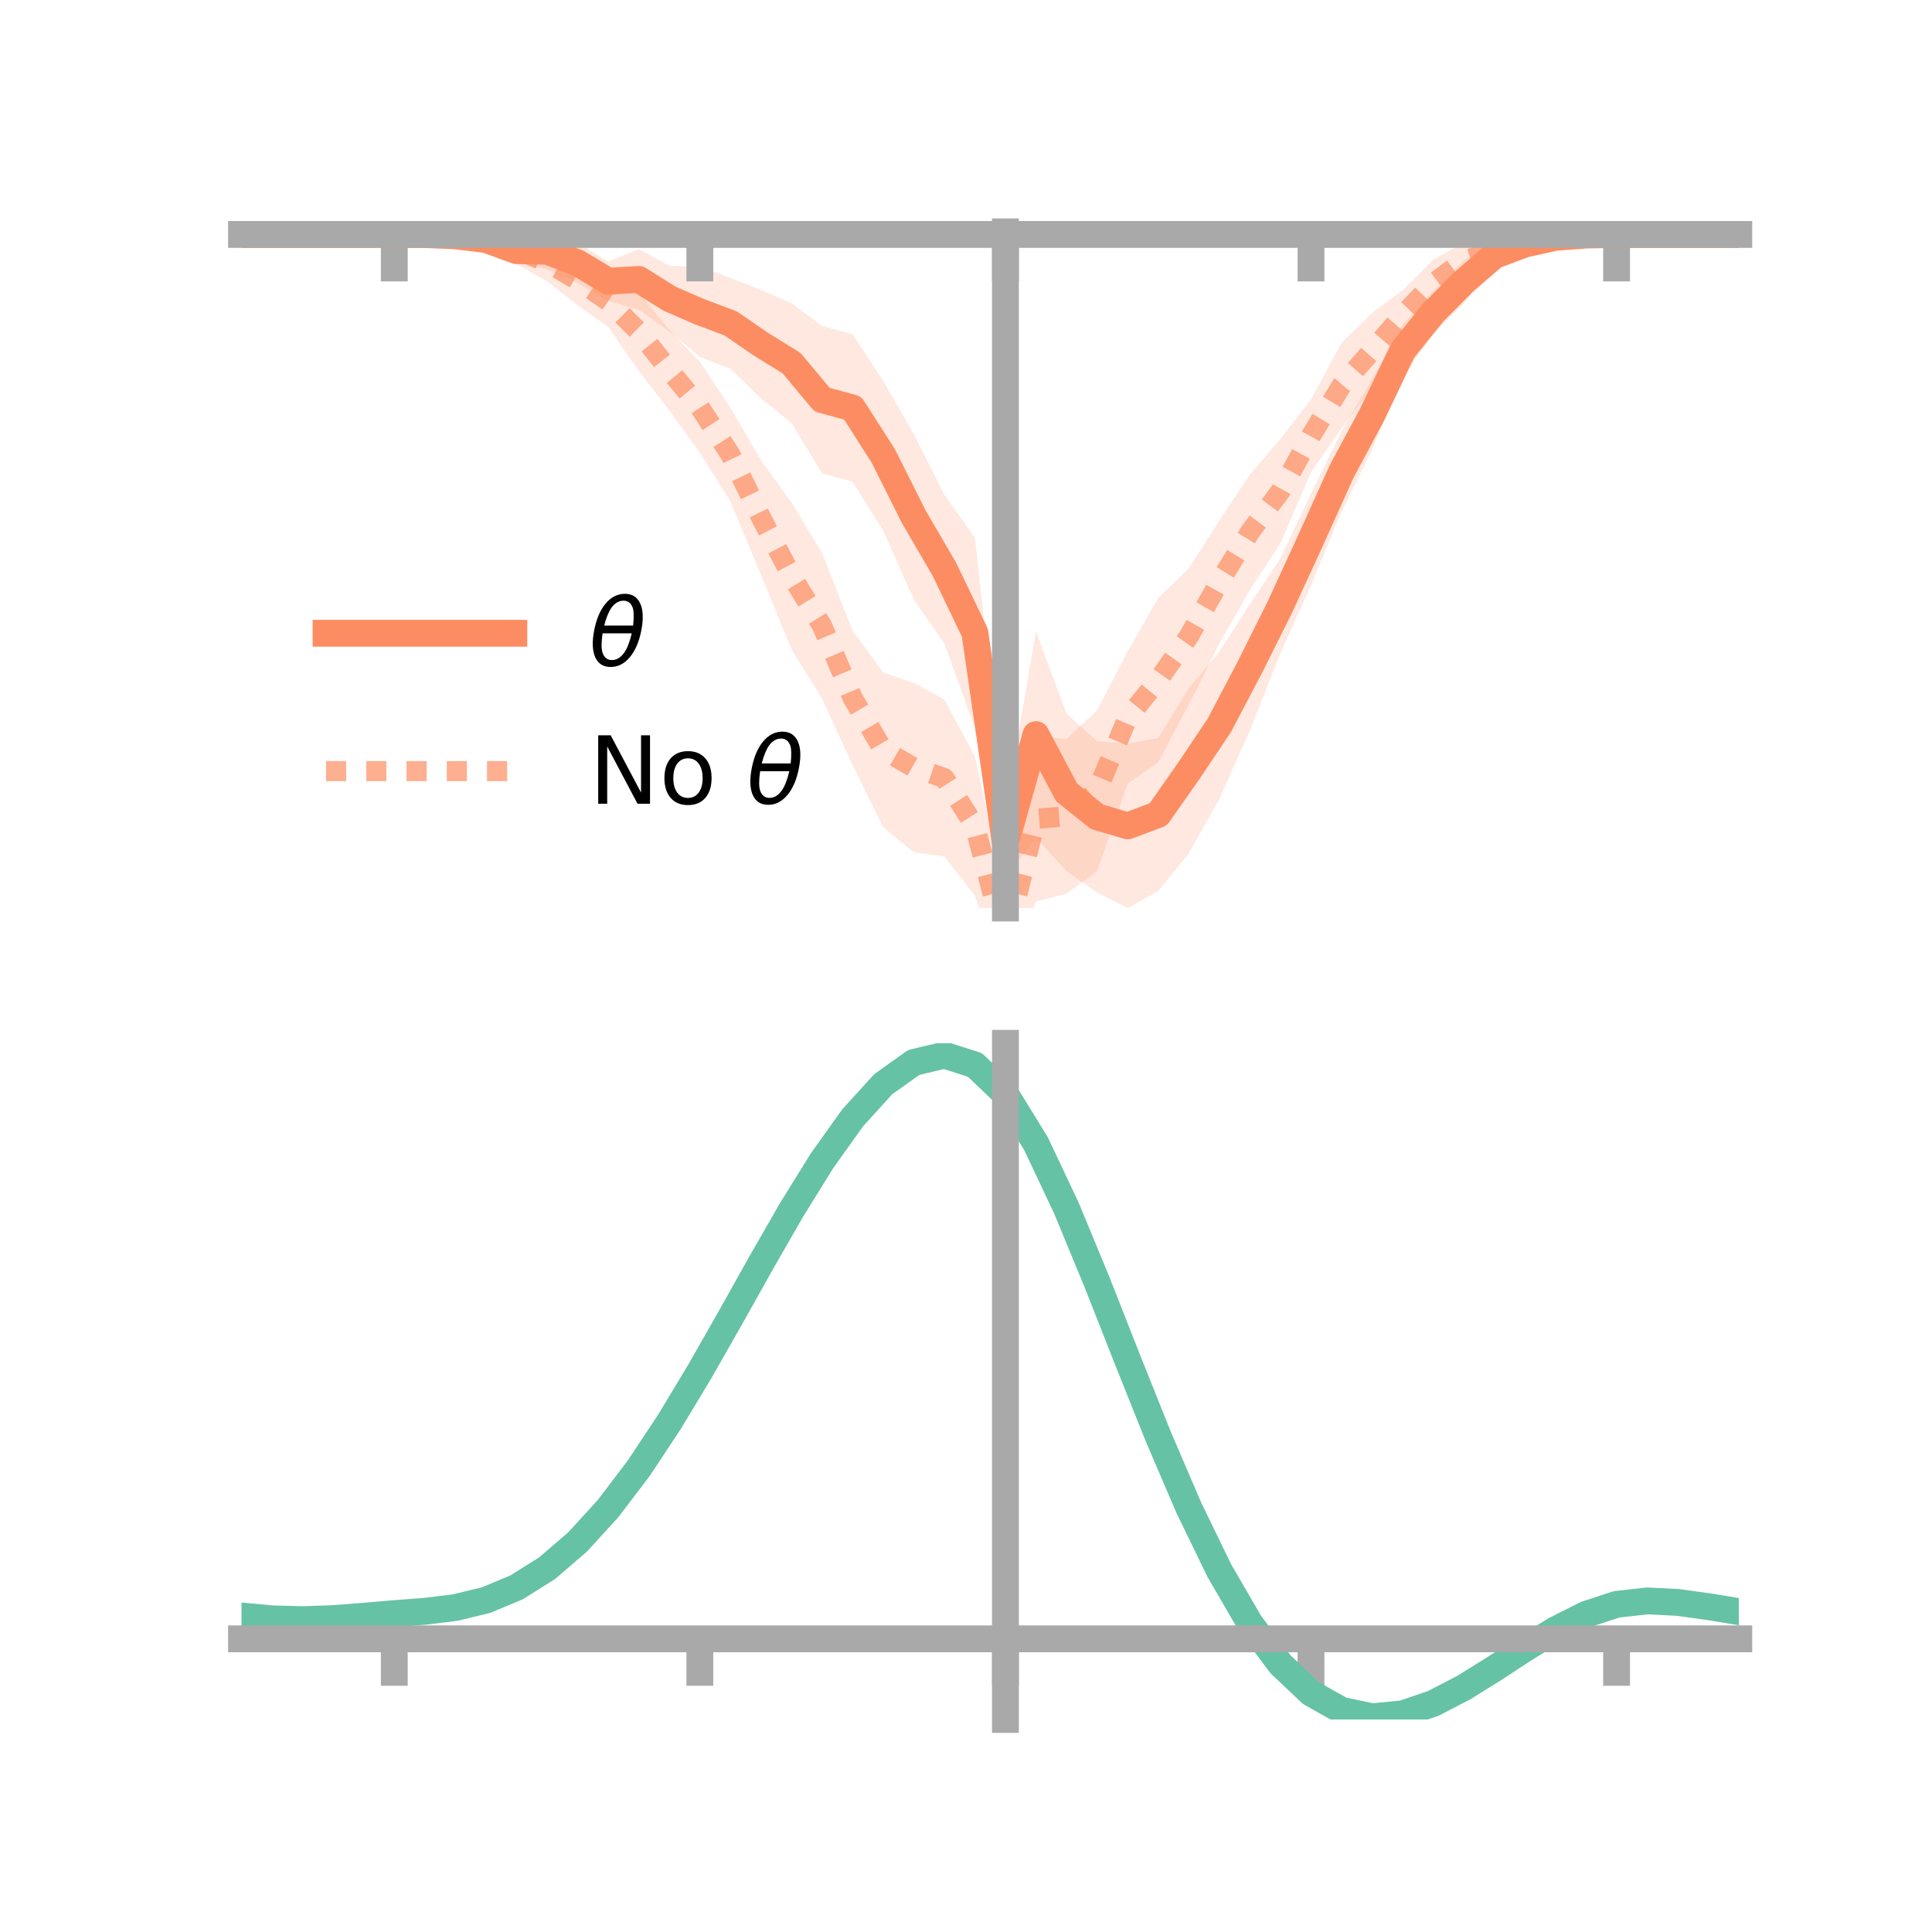 <?xml version="1.0" encoding="utf-8" standalone="no"?>
<!DOCTYPE svg PUBLIC "-//W3C//DTD SVG 1.1//EN"
  "http://www.w3.org/Graphics/SVG/1.1/DTD/svg11.dtd">
<!-- Created with matplotlib (https://matplotlib.org/) -->
<svg height="144pt" version="1.1" viewBox="0 0 144 144" width="144pt" xmlns="http://www.w3.org/2000/svg" xmlns:xlink="http://www.w3.org/1999/xlink">
 <defs>
  <style type="text/css">*{stroke-linecap:butt;stroke-linejoin:round;}</style>
 </defs>
 <g id="figure_1">
  <g id="patch_1">
   <path d="M 0 144 
L 144 144 
L 144 0 
L 0 0 
z
" style="fill:none;"/>
  </g>
  <g id="axes_1">
   <g id="patch_2">
    <path d="M 18 67.68 
L 129.6 67.68 
L 129.6 17.28 
L 18 17.28 
z
" style="fill:none;"/>
   </g>
   <g id="PolyCollection_1">
    <path clip-path="url(#p55e758e37e)" d="M 18 17.474 
L 18 17.474 
L 20.278 17.474 
L 22.555 17.474 
L 24.833 17.474 
L 27.11 17.474 
L 29.388 17.474 
L 31.665 17.383 
L 33.943 17.28 
L 36.22 17.302 
L 38.498 17.822 
L 40.776 17.353 
L 43.053 18.074 
L 45.331 19.494 
L 47.608 18.57 
L 49.886 19.808 
L 52.163 19.883 
L 54.441 20.711 
L 56.718 21.618 
L 58.996 22.6 
L 61.273 24.301 
L 63.551 24.911 
L 65.829 28.402 
L 68.106 32.35 
L 70.384 36.869 
L 72.661 40.083 
L 74.939 60.376 
L 77.216 47.056 
L 79.494 53.192 
L 81.771 55.241 
L 84.049 55.431 
L 86.327 54.995 
L 88.604 51.307 
L 90.882 48.58 
L 93.159 45.02 
L 95.437 41.636 
L 97.714 36.791 
L 99.992 32.135 
L 102.269 28.274 
L 104.547 24.209 
L 106.824 21.694 
L 109.102 19.412 
L 111.38 18.157 
L 113.657 17.644 
L 115.935 17.408 
L 118.212 17.423 
L 120.49 17.474 
L 122.767 17.474 
L 125.045 17.474 
L 127.322 17.474 
L 129.6 17.474 
L 129.6 17.474 
L 129.6 17.474 
L 127.322 17.474 
L 125.045 17.474 
L 122.767 17.474 
L 120.49 17.475 
L 118.212 17.619 
L 115.935 17.972 
L 113.657 18.736 
L 111.38 19.934 
L 109.102 22.605 
L 106.824 24.904 
L 104.547 28.044 
L 102.269 33.525 
L 99.992 38.168 
L 97.714 43.611 
L 95.437 48.684 
L 93.159 54.436 
L 90.882 59.545 
L 88.604 63.61 
L 86.327 66.408 
L 84.049 67.68 
L 81.771 66.525 
L 79.494 64.922 
L 77.216 62.451 
L 74.939 65.347 
L 72.661 54.23 
L 70.384 47.969 
L 68.106 44.681 
L 65.829 39.548 
L 63.551 35.911 
L 61.273 35.282 
L 58.996 31.527 
L 56.718 29.698 
L 54.441 27.479 
L 52.163 26.605 
L 49.886 24.699 
L 47.608 23.084 
L 45.331 22.43 
L 43.053 21.106 
L 40.776 20.101 
L 38.498 19.542 
L 36.22 18.406 
L 33.943 17.877 
L 31.665 17.58 
L 29.388 17.474 
L 27.11 17.474 
L 24.833 17.474 
L 22.555 17.474 
L 20.278 17.474 
L 18 17.474 
z
" style="fill:#fc8d62;fill-opacity:0.2;"/>
   </g>
   <g id="PolyCollection_2">
    <path clip-path="url(#p55e758e37e)" d="M 18 17.474 
L 18 17.474 
L 20.278 17.474 
L 22.555 17.474 
L 24.833 17.474 
L 27.11 17.474 
L 29.388 17.474 
L 31.665 17.351 
L 33.943 17.201 
L 36.22 17.299 
L 38.498 17.474 
L 40.776 18.175 
L 43.053 19.03 
L 45.331 20.522 
L 47.608 21.766 
L 49.886 24.595 
L 52.163 26.973 
L 54.441 30.397 
L 56.718 34.295 
L 58.996 37.461 
L 61.273 41.214 
L 63.551 47.02 
L 65.829 50.127 
L 68.106 50.897 
L 70.384 52.148 
L 72.661 56.366 
L 74.939 67.048 
L 77.216 54.864 
L 79.494 55.081 
L 81.771 52.941 
L 84.049 48.561 
L 86.327 44.568 
L 88.604 42.371 
L 90.882 38.803 
L 93.159 35.367 
L 95.437 32.723 
L 97.714 29.77 
L 99.992 25.558 
L 102.269 23.317 
L 104.547 21.635 
L 106.824 19.355 
L 109.102 18.093 
L 111.38 17.703 
L 113.657 17.377 
L 115.935 17.358 
L 118.212 17.44 
L 120.49 17.474 
L 122.767 17.474 
L 125.045 17.474 
L 127.322 17.474 
L 129.6 17.474 
L 129.6 17.474 
L 129.6 17.474 
L 127.322 17.474 
L 125.045 17.474 
L 122.767 17.474 
L 120.49 17.475 
L 118.212 17.613 
L 115.935 18.11 
L 113.657 18.589 
L 111.38 19.797 
L 109.102 20.754 
L 106.824 22.892 
L 104.547 25.35 
L 102.269 28.938 
L 99.992 31.913 
L 97.714 35.199 
L 95.437 40.501 
L 93.159 43.963 
L 90.882 47.962 
L 88.604 52.51 
L 86.327 56.806 
L 84.049 58.421 
L 81.771 64.926 
L 79.494 66.607 
L 77.216 67.195 
L 74.939 73.487 
L 72.661 66.755 
L 70.384 63.835 
L 68.106 63.517 
L 65.829 61.669 
L 63.551 57.018 
L 61.273 52.076 
L 58.996 48.398 
L 56.718 42.83 
L 54.441 37.373 
L 52.163 33.744 
L 49.886 30.589 
L 47.608 27.648 
L 45.331 24.376 
L 43.053 22.742 
L 40.776 20.964 
L 38.498 19.679 
L 36.22 18.595 
L 33.943 17.864 
L 31.665 17.585 
L 29.388 17.474 
L 27.11 17.474 
L 24.833 17.474 
L 22.555 17.474 
L 20.278 17.474 
L 18 17.474 
z
" style="fill:#fc8d62;fill-opacity:0.2;"/>
   </g>
   <g id="matplotlib.axis_1">
    <g id="xtick_1">
     <g id="line2d_1">
      <defs>
       <path d="M 0 0 
L 0 3.5 
" id="m920d75968a" style="stroke:#a9a9a9;stroke-width:2;"/>
      </defs>
      <g>
       <use style="fill:#a9a9a9;stroke:#a9a9a9;stroke-width:2;" x="29.388" xlink:href="#m920d75968a" y="17.474"/>
      </g>
     </g>
    </g>
    <g id="xtick_2">
     <g id="line2d_2">
      <g>
       <use style="fill:#a9a9a9;stroke:#a9a9a9;stroke-width:2;" x="52.163" xlink:href="#m920d75968a" y="17.474"/>
      </g>
     </g>
    </g>
    <g id="xtick_3">
     <g id="line2d_3">
      <g>
       <use style="fill:#a9a9a9;stroke:#a9a9a9;stroke-width:2;" x="74.939" xlink:href="#m920d75968a" y="17.474"/>
      </g>
     </g>
    </g>
    <g id="xtick_4">
     <g id="line2d_4">
      <g>
       <use style="fill:#a9a9a9;stroke:#a9a9a9;stroke-width:2;" x="97.714" xlink:href="#m920d75968a" y="17.474"/>
      </g>
     </g>
    </g>
    <g id="xtick_5">
     <g id="line2d_5">
      <g>
       <use style="fill:#a9a9a9;stroke:#a9a9a9;stroke-width:2;" x="120.49" xlink:href="#m920d75968a" y="17.474"/>
      </g>
     </g>
    </g>
   </g>
   <g id="matplotlib.axis_2"/>
   <g id="line2d_6">
    <path clip-path="url(#p55e758e37e)" d="M 18 17.474 
L 20.278 17.474 
L 22.555 17.474 
L 24.833 17.474 
L 27.11 17.474 
L 29.388 17.474 
L 31.665 17.482 
L 33.943 17.578 
L 36.22 17.854 
L 38.498 18.682 
L 40.776 18.727 
L 43.053 19.59 
L 45.331 20.962 
L 47.608 20.827 
L 49.886 22.254 
L 52.163 23.244 
L 54.441 24.095 
L 56.718 25.658 
L 58.996 27.064 
L 61.273 29.791 
L 63.551 30.411 
L 65.829 33.975 
L 68.106 38.515 
L 70.384 42.419 
L 72.661 47.157 
L 74.939 62.861 
L 77.216 54.753 
L 79.494 59.057 
L 81.771 60.883 
L 84.049 61.556 
L 86.327 60.702 
L 88.604 57.458 
L 90.882 54.062 
L 93.159 49.728 
L 95.437 45.16 
L 97.714 40.201 
L 99.992 35.151 
L 102.269 30.9 
L 104.547 26.127 
L 106.824 23.299 
L 109.102 21.009 
L 111.38 19.045 
L 113.657 18.19 
L 115.935 17.69 
L 118.212 17.521 
L 120.49 17.474 
L 122.767 17.474 
L 125.045 17.474 
L 127.322 17.474 
L 129.6 17.474 
" style="fill:none;stroke:#fc8d62;stroke-linecap:square;stroke-width:2;"/>
   </g>
   <g id="line2d_7">
    <path clip-path="url(#p55e758e37e)" d="M 18 17.474 
L 20.278 17.474 
L 22.555 17.474 
L 24.833 17.474 
L 27.11 17.474 
L 29.388 17.474 
L 31.665 17.468 
L 33.943 17.532 
L 36.22 17.947 
L 38.498 18.577 
L 40.776 19.569 
L 43.053 20.886 
L 45.331 22.449 
L 47.608 24.707 
L 49.886 27.592 
L 52.163 30.359 
L 54.441 33.885 
L 56.718 38.563 
L 58.996 42.93 
L 61.273 46.645 
L 63.551 52.019 
L 65.829 55.898 
L 68.106 57.207 
L 70.384 57.991 
L 72.661 61.561 
L 74.939 70.267 
L 77.216 61.03 
L 79.494 60.844 
L 81.771 58.933 
L 84.049 53.491 
L 86.327 50.687 
L 88.604 47.441 
L 90.882 43.382 
L 93.159 39.665 
L 95.437 36.612 
L 97.714 32.484 
L 99.992 28.735 
L 102.269 26.128 
L 104.547 23.492 
L 106.824 21.124 
L 109.102 19.423 
L 111.38 18.75 
L 113.657 17.983 
L 115.935 17.734 
L 118.212 17.526 
L 120.49 17.474 
L 122.767 17.474 
L 125.045 17.474 
L 127.322 17.474 
L 129.6 17.474 
" style="fill:none;stroke:#fc8d62;stroke-dasharray:1.5,1.5;stroke-dashoffset:0;stroke-opacity:0.7;stroke-width:1.5;"/>
   </g>
   <g id="patch_3">
    <path d="M 74.939 67.68 
L 74.939 17.28 
" style="fill:none;stroke:#a9a9a9;stroke-linecap:square;stroke-linejoin:miter;stroke-width:2;"/>
   </g>
   <g id="patch_4">
    <path d="M 129.6 67.68 
L 129.6 17.28 
" style="fill:none;"/>
   </g>
   <g id="patch_5">
    <path d="M 18 17.474 
L 129.6 17.474 
" style="fill:none;stroke:#a9a9a9;stroke-linecap:square;stroke-linejoin:miter;stroke-width:2;"/>
   </g>
   <g id="patch_6">
    <path d="M 18 17.28 
L 129.6 17.28 
" style="fill:none;"/>
   </g>
   <g id="legend_1">
    <g id="line2d_8">
     <path d="M 24.3 47.2 
L 38.3 47.2 
" style="fill:none;stroke:#fc8d62;stroke-linecap:square;stroke-width:2;"/>
    </g>
    <g id="line2d_9"/>
    <g id="text_1">
     <!-- $\theta$ -->
     <g transform="translate(43.9 49.65)scale(0.07 -0.07)">
      <defs>
       <path d="M 45.516 34.672 
L 14.453 34.672 
Q 12.359 20.062 14.5 13.875 
Q 17.188 6.25 24.469 6.25 
Q 31.781 6.25 37.359 13.922 
Q 42.234 20.656 45.516 34.672 
z
M 47.016 42.969 
Q 48.344 56.844 46.625 61.719 
Q 43.953 69.438 36.766 69.438 
Q 29.297 69.438 23.828 61.812 
Q 19.531 55.672 16.156 42.969 
z
M 38.188 76.766 
Q 49.906 76.766 54.594 66.406 
Q 59.281 56.109 55.719 37.844 
Q 52.203 19.625 43.453 9.281 
Q 34.766 -1.125 23.047 -1.125 
Q 11.281 -1.125 6.641 9.281 
Q 2 19.625 5.516 37.844 
Q 9.078 56.109 17.719 66.406 
Q 26.422 76.766 38.188 76.766 
z
" id="DejaVuSans-Oblique-952"/>
      </defs>
      <use transform="translate(0 0.234)" xlink:href="#DejaVuSans-Oblique-952"/>
     </g>
    </g>
    <g id="line2d_10">
     <path d="M 24.3 57.474 
L 38.3 57.474 
" style="fill:none;stroke:#fc8d62;stroke-dasharray:1.5,1.5;stroke-dashoffset:0;stroke-opacity:0.7;stroke-width:1.5;"/>
    </g>
    <g id="line2d_11"/>
    <g id="text_2">
     <!-- No $\theta$ -->
     <g transform="translate(43.9 59.924)scale(0.07 -0.07)">
      <defs>
       <path d="M 9.812 72.906 
L 23.094 72.906 
L 55.422 11.922 
L 55.422 72.906 
L 64.984 72.906 
L 64.984 0 
L 51.703 0 
L 19.391 60.984 
L 19.391 0 
L 9.812 0 
z
" id="DejaVuSans-78"/>
       <path d="M 30.609 48.391 
Q 23.391 48.391 19.188 42.75 
Q 14.984 37.109 14.984 27.297 
Q 14.984 17.484 19.156 11.844 
Q 23.344 6.203 30.609 6.203 
Q 37.797 6.203 41.984 11.859 
Q 46.188 17.531 46.188 27.297 
Q 46.188 37.016 41.984 42.703 
Q 37.797 48.391 30.609 48.391 
z
M 30.609 56 
Q 42.328 56 49.016 48.375 
Q 55.719 40.766 55.719 27.297 
Q 55.719 13.875 49.016 6.219 
Q 42.328 -1.422 30.609 -1.422 
Q 18.844 -1.422 12.172 6.219 
Q 5.516 13.875 5.516 27.297 
Q 5.516 40.766 12.172 48.375 
Q 18.844 56 30.609 56 
z
" id="DejaVuSans-111"/>
       <path id="DejaVuSans-32"/>
      </defs>
      <use transform="translate(0 0.234)" xlink:href="#DejaVuSans-78"/>
      <use transform="translate(74.805 0.234)" xlink:href="#DejaVuSans-111"/>
      <use transform="translate(135.986 0.234)" xlink:href="#DejaVuSans-32"/>
      <use transform="translate(167.773 0.234)" xlink:href="#DejaVuSans-Oblique-952"/>
     </g>
    </g>
   </g>
  </g>
  <g id="axes_2">
   <g id="patch_7">
    <path d="M 18 128.16 
L 129.6 128.16 
L 129.6 77.76 
L 18 77.76 
z
" style="fill:none;"/>
   </g>
   <g id="PolyCollection_3">
    <path clip-path="url(#p0e4decc1c8)" d="M 18 120.488 
L 18 120.409 
L 20.278 120.628 
L 22.555 120.69 
L 24.833 120.604 
L 27.11 120.419 
L 29.388 120.214 
L 31.665 120.039 
L 33.943 119.754 
L 36.22 119.196 
L 38.498 118.237 
L 40.776 116.787 
L 43.053 114.794 
L 45.331 112.248 
L 47.608 109.184 
L 49.886 105.667 
L 52.163 101.8 
L 54.441 97.713 
L 56.718 93.558 
L 58.996 89.512 
L 61.273 85.764 
L 63.551 82.512 
L 65.829 79.96 
L 68.106 78.31 
L 70.384 77.76 
L 72.661 78.5 
L 74.939 80.698 
L 77.216 84.447 
L 79.494 89.342 
L 81.771 94.933 
L 84.049 100.801 
L 86.327 106.58 
L 88.604 111.969 
L 90.882 116.733 
L 93.159 120.709 
L 95.437 123.8 
L 97.714 125.977 
L 99.992 127.269 
L 102.269 127.753 
L 104.547 127.544 
L 106.824 126.781 
L 109.102 125.62 
L 111.38 124.223 
L 113.657 122.754 
L 115.935 121.374 
L 118.212 120.237 
L 120.49 119.494 
L 122.767 119.242 
L 125.045 119.36 
L 127.322 119.683 
L 129.6 120.069 
L 129.6 120.174 
L 129.6 120.174 
L 127.322 119.813 
L 125.045 119.51 
L 122.767 119.404 
L 120.49 119.662 
L 118.212 120.412 
L 115.935 121.572 
L 113.657 122.991 
L 111.38 124.507 
L 109.102 125.949 
L 106.824 127.148 
L 104.547 127.936 
L 102.269 128.16 
L 99.992 127.687 
L 97.714 126.415 
L 95.437 124.28 
L 93.159 121.265 
L 90.882 117.4 
L 88.604 112.775 
L 86.327 107.544 
L 84.049 101.931 
L 81.771 96.227 
L 79.494 90.789 
L 77.216 86.025 
L 74.939 82.379 
L 72.661 80.246 
L 70.384 79.532 
L 68.106 80.068 
L 65.829 81.664 
L 63.551 84.125 
L 61.273 87.254 
L 58.996 90.854 
L 56.718 94.734 
L 54.441 98.711 
L 52.163 102.621 
L 49.886 106.318 
L 47.608 109.68 
L 45.331 112.614 
L 43.053 115.057 
L 40.776 116.982 
L 38.498 118.395 
L 36.22 119.334 
L 33.943 119.882 
L 31.665 120.158 
L 29.388 120.322 
L 27.11 120.511 
L 24.833 120.678 
L 22.555 120.75 
L 20.278 120.688 
L 18 120.488 
z
" style="fill:#66c2a5;fill-opacity:0.2;"/>
   </g>
   <g id="matplotlib.axis_3">
    <g id="xtick_6">
     <g id="line2d_12">
      <g>
       <use style="fill:#a9a9a9;stroke:#a9a9a9;stroke-width:2;" x="29.388" xlink:href="#m920d75968a" y="122.148"/>
      </g>
     </g>
    </g>
    <g id="xtick_7">
     <g id="line2d_13">
      <g>
       <use style="fill:#a9a9a9;stroke:#a9a9a9;stroke-width:2;" x="52.163" xlink:href="#m920d75968a" y="122.148"/>
      </g>
     </g>
    </g>
    <g id="xtick_8">
     <g id="line2d_14">
      <g>
       <use style="fill:#a9a9a9;stroke:#a9a9a9;stroke-width:2;" x="74.939" xlink:href="#m920d75968a" y="122.148"/>
      </g>
     </g>
    </g>
    <g id="xtick_9">
     <g id="line2d_15">
      <g>
       <use style="fill:#a9a9a9;stroke:#a9a9a9;stroke-width:2;" x="97.714" xlink:href="#m920d75968a" y="122.148"/>
      </g>
     </g>
    </g>
    <g id="xtick_10">
     <g id="line2d_16">
      <g>
       <use style="fill:#a9a9a9;stroke:#a9a9a9;stroke-width:2;" x="120.49" xlink:href="#m920d75968a" y="122.148"/>
      </g>
     </g>
    </g>
   </g>
   <g id="matplotlib.axis_4"/>
   <g id="line2d_17">
    <path clip-path="url(#p0e4decc1c8)" d="M 18 120.448 
L 20.278 120.658 
L 22.555 120.72 
L 24.833 120.641 
L 27.11 120.465 
L 29.388 120.268 
L 31.665 120.098 
L 33.943 119.818 
L 36.22 119.265 
L 38.498 118.316 
L 40.776 116.885 
L 43.053 114.925 
L 45.331 112.431 
L 47.608 109.432 
L 49.886 105.993 
L 52.163 102.211 
L 54.441 98.212 
L 56.718 94.146 
L 58.996 90.183 
L 61.273 86.509 
L 63.551 83.318 
L 65.829 80.812 
L 68.106 79.189 
L 70.384 78.646 
L 72.661 79.373 
L 74.939 81.539 
L 77.216 85.236 
L 79.494 90.065 
L 81.771 95.58 
L 84.049 101.366 
L 86.327 107.062 
L 88.604 112.372 
L 90.882 117.066 
L 93.159 120.987 
L 95.437 124.04 
L 97.714 126.196 
L 99.992 127.478 
L 102.269 127.957 
L 104.547 127.74 
L 106.824 126.964 
L 109.102 125.784 
L 111.38 124.365 
L 113.657 122.873 
L 115.935 121.473 
L 118.212 120.325 
L 120.49 119.578 
L 122.767 119.323 
L 125.045 119.435 
L 127.322 119.748 
L 129.6 120.121 
" style="fill:none;stroke:#66c2a5;stroke-linecap:square;stroke-width:2;"/>
   </g>
   <g id="patch_8">
    <path d="M 74.939 128.16 
L 74.939 77.76 
" style="fill:none;stroke:#a9a9a9;stroke-linecap:square;stroke-linejoin:miter;stroke-width:2;"/>
   </g>
   <g id="patch_9">
    <path d="M 129.6 128.16 
L 129.6 77.76 
" style="fill:none;"/>
   </g>
   <g id="patch_10">
    <path d="M 18 122.148 
L 129.6 122.148 
" style="fill:none;stroke:#a9a9a9;stroke-linecap:square;stroke-linejoin:miter;stroke-width:2;"/>
   </g>
   <g id="patch_11">
    <path d="M 18 77.76 
L 129.6 77.76 
" style="fill:none;"/>
   </g>
  </g>
 </g>
 <defs>
  <clipPath id="p55e758e37e">
   <rect height="50.4" width="111.6" x="18" y="17.28"/>
  </clipPath>
  <clipPath id="p0e4decc1c8">
   <rect height="50.4" width="111.6" x="18" y="77.76"/>
  </clipPath>
 </defs>
</svg>
